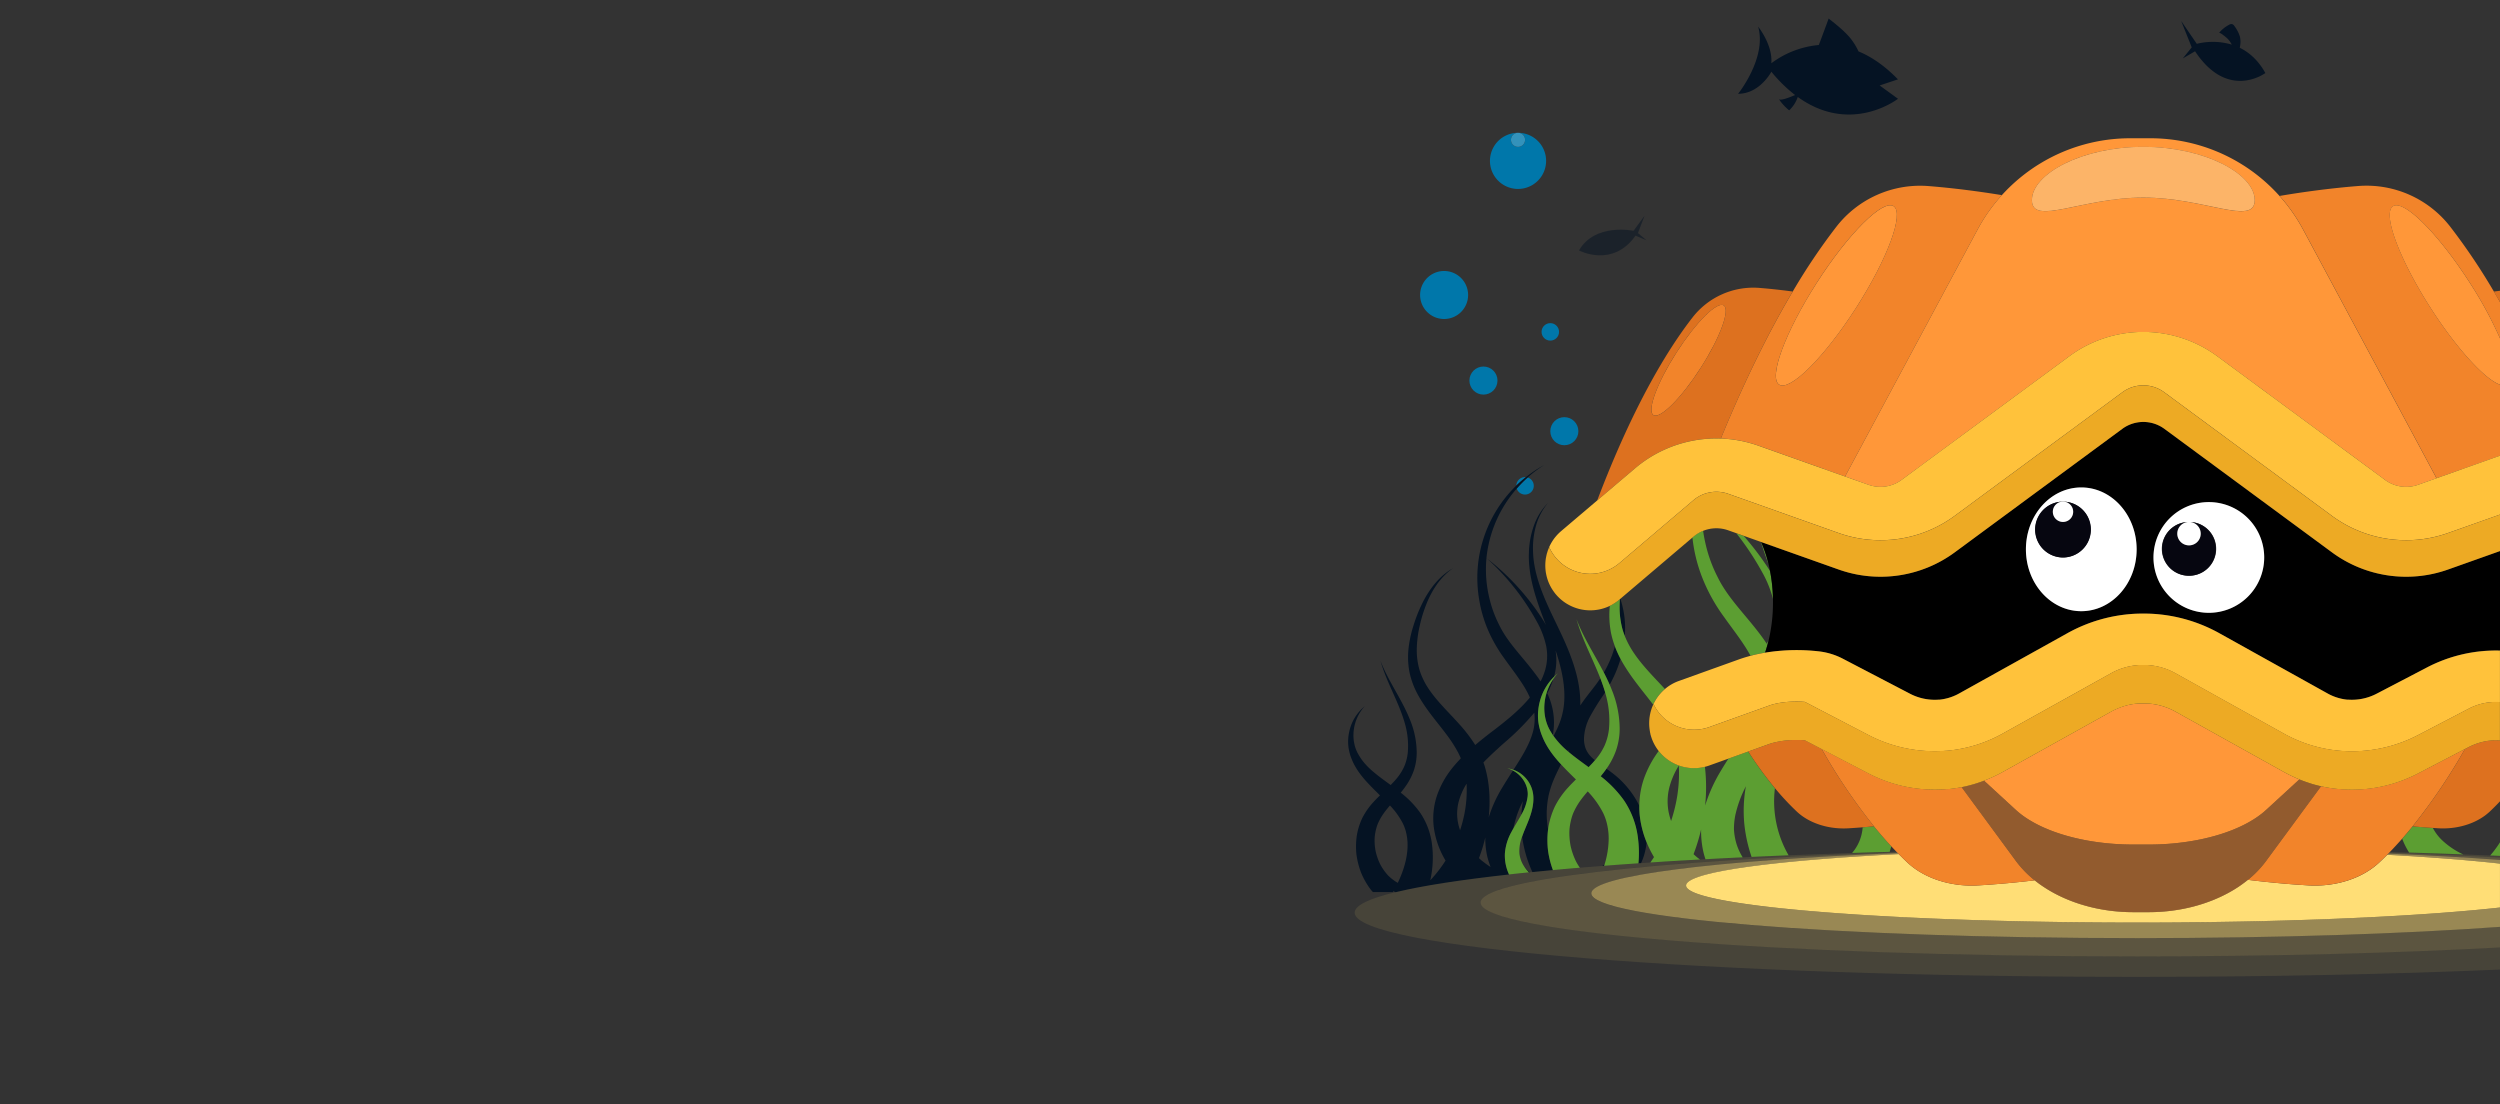 <svg xmlns="http://www.w3.org/2000/svg" viewBox="0 0 1553 686">
  <rect x="0" y="0" width="1553" height="686" fill="#333333" stroke="none"/>
  <defs>
    <style>
      .cls-2{fill:none}.cls-4{fill:#051323}.cls-10{opacity:.5}.cls-5{fill:#07a}.cls-7{fill:#5c9e32}.cls-10,.cls-8,.cls-9{fill:#ffde76}.cls-8{opacity:.1}.cls-9{opacity:.2}.cls-12{fill:#dd711f}.cls-13{fill:#f2842a}.cls-14{fill:#ff9739}.cls-16{fill:#ffc23b}.cls-17{fill:#edaa24}.cls-18{fill:#fff}.cls-19{fill:#060610}
    </style>
  </defs>
  <g id="Layer_2" data-name="Layer 2">
    <g id="all">
      <!-- <rect width="1553" height="686" rx="50" fill="#2e475e"/> -->
      <path class="cls-2" d="M1484.61 529.27l11.92.34a49.78 49.78 0 01-4.3-8.61q-3.99 4.53-7.62 8.27zM1148.16 514.55c-12.32.72-24.27-3.18-31.87-10.29a161.33 161.33 0 01-13.69-14.66q-.13 1-.21 2.1a67 67 0 008.72 39.6q19.25-.79 39.43-1.44a27.34 27.34 0 006.56-15.94q-4.42.36-8.94.63zM1173.87 529.17l4.15-.11q-1.55-1.6-3.17-3.35c-.27 1.17-.6 2.29-.98 3.46zM1098.78 353.52c.27.43.53.86.79 1.29-.27-1.44-.58-2.85-.91-4.24-.86-2.29-1.7-4.6-2.5-6.92s-1.57-4.64-2.29-7l-10.67-3.79q1.77 2 3.47 4.09a174.05 174.05 0 0112.11 16.57zM1067.11 358.49c6.4 13.14 17.34 23.44 27 36.4q1.82 2.44 3.53 5.05c.39-.78.77-1.58 1.13-2.37a101.65 101.65 0 002.64-23.29v-2.2a67.93 67.93 0 00-6.51-16.26 173 173 0 00-10.59-17q-2.71-3.84-5.63-7.54l-5.11-1.81a22 22 0 00-15.45.28c.38 2.73.89 5.43 1.51 8.1a87.77 87.77 0 007.48 20.64zM1006.69 409.34a79.57 79.57 0 01-6.77 16c.42.95.82 1.9 1.2 2.87a65.1 65.1 0 015 24.72 41.79 41.79 0 01-2.19 13 45.86 45.86 0 01-6 11.55l1.84 1.28a66.27 66.27 0 017 5.77 58.66 58.66 0 016.07 6.89 51.48 51.48 0 015.58 9.13 53 53 0 012.76-16.41 65.38 65.38 0 019.34-17.65 28 28 0 01-4.36-7.86c-.16-.46-.31-.91-.45-1.37l-.08-.29q-.16-.54-.3-1.08v-.17c-.1-.4-.19-.8-.27-1.21a1.55 1.55 0 010-.21c-.07-.39-.14-.78-.2-1.17v-.06a27.77 27.77 0 012.22-15.38c-6.42-8.47-13.84-16.93-19.51-27-.4-.44-.64-.9-.88-1.35zM1038.08 510a101.92 101.92 0 003.24-12.29 89.75 89.75 0 001.56-22.12 49.15 49.15 0 00-5.83 13.33 35.28 35.28 0 00-.35 16.24 44.25 44.25 0 001.38 4.84zM1009.33 395.11a55.11 55.11 0 005.83 10.84c5.28 7.78 12.18 14.63 19.07 22.06a27.58 27.58 0 018.71-5.05l37.35-13.42c2.3-.82 4.7-1.55 7.17-2.2-1-1.87-2.12-3.73-3.31-5.58-3.93-6.17-8.66-12.19-13.2-18.6a108.78 108.78 0 01-12-20.82 96.13 96.13 0 01-6.73-23.08c-.3-1.8-.54-3.62-.74-5.44L1006.55 372a58.08 58.08 0 012.78 23.11zM1059.28 500.29v.09a98.09 98.09 0 0110.12-22.14c1.43-2.4 2.89-4.72 4.34-7l-11.91 4.27a27.13 27.13 0 01-2.67.81 109.81 109.81 0 01.12 23.97zM974.11 465.88l-.33.69c.19.16.37.33.57.49-.09-.39-.16-.79-.24-1.18z"/>
      <path class="cls-2" d="M996.74 463.2a34.52 34.52 0 002.78-10.63 59.21 59.21 0 00-2.44-22.44c-.33.52-.66 1-1 1.54a153.81 153.81 0 00-8.33 13.43 31.13 31.13 0 00-3.75 13.46 17.22 17.22 0 00.9 6.15 14.78 14.78 0 003.08 5 26.64 26.64 0 002.82 2.64 38.32 38.32 0 005.94-9.15zM945.53 519.76a24.3 24.3 0 00-1.66 10.51 18 18 0 002.78 7.73 33.3 33.3 0 003.63 3.87l1.63-.16a68.31 68.31 0 01-2.71-6.66 77.93 77.93 0 01-3.67-15.29zM1333.66 437h-4.5 4.5zM940.15 478.2c4.73-7.31 9.11-14.25 11.49-21.53a31 31 0 001.47-13.95 155.62 155.62 0 01-18.33 18.42c-4.6 4.09-9.14 8.21-13.26 12.49.31.89.63 1.78.89 2.67 3.05 10.34 3.41 21 2.41 31.29a.22.22 0 000 .08 82 82 0 018.5-18.61c2.14-3.59 4.37-7 6.54-10.39a16.24 16.24 0 00-3.49-1.37 16.6 16.6 0 013.78.9zM966 500.77a52.62 52.62 0 017.78-11.21c1.71-1.89 3.45-3.65 5.19-5.35-2.9-2.85-5.86-5.74-8.74-8.84l-.55-.6c-2 3.92-3.85 7.72-5.3 11.49a64.38 64.38 0 00-2.19 7 57.33 57.33 0 00-1.13 7.14 53.52 53.52 0 00.61 14.79c.05-.34.08-.68.13-1a49.77 49.77 0 014.2-13.42zM1056.73 515.26a121.94 121.94 0 01-4.69 15.36c.89.81 1.8 1.61 2.76 2.38.41.32.83.62 1.25.93l3.38-.18c-.48-1.46-.9-2.93-1.27-4.42a59.19 59.19 0 01-1.43-14.07zM1022.87 523.23a33.06 33.06 0 01-.75 4.89 36.46 36.46 0 01-2.69 8l5.76-.38a94.52 94.52 0 002.27-3.37 69.09 69.09 0 01-4.59-9.14zM1084.41 489.23c0-.26.1-.53.15-.79a73.41 73.41 0 00-6.54 17.74 43.42 43.42 0 00-.88 9.09 38.31 38.31 0 001.5 8.71 36.58 36.58 0 003.91 8.59l5.53-.27a92 92 0 01-4.56-21 86.86 86.86 0 01.89-22.07zM999.24 521.18a39 39 0 00-.83-8.39 32.21 32.21 0 00-2.69-7.94 56.34 56.34 0 00-9.49-13.23c-1.39 1.64-2.73 3.27-4 4.92a41 41 0 00-5.25 9.18 37.13 37.13 0 00-2.12 9.94 42.05 42.05 0 00.81 10.2 43.15 43.15 0 003.44 9.55 40.2 40.2 0 002.23 3.61q6.86-.57 14-1.12c.45-.31.89-.63 1.33-1a55.79 55.79 0 002.57-15.72zM967.73 418.29a31.39 31.39 0 00-2.81 3.54 52.11 52.11 0 01-3.73 8.88 42.27 42.27 0 013.42 25.86l.42.6c1-1.75 1.83-3.5 2.61-5.26a45.36 45.36 0 003.87-14.25c1-10-1.07-20.54-4.29-30.75q-.45-1.4-.93-2.79a37.4 37.4 0 01-.49 14.41c-.14.66-.31 1.31-.49 2 .78-.82 1.58-1.53 2.42-2.24zM945.94 498.3c0-.21.08-.41.11-.61a62.06 62.06 0 00-5.49 14.85 13.23 13.23 0 00-.37 2c1.65-2.93 3.38-5.65 4.86-8.38a69.59 69.59 0 01.89-7.86zM957 423.27a39.06 39.06 0 002.61-6.33 31.68 31.68 0 00.88-15.51 54.58 54.58 0 00-5.81-15.24 147.46 147.46 0 00-8.9-14.31 151.46 151.46 0 00-22.4-25.23c-.18 2-.31 3.91-.32 5.87a74.88 74.88 0 002 18.54 73.89 73.89 0 006.32 17.38c5.38 11 14.57 19.7 22.68 30.58 1.03 1.37 2.03 2.78 2.94 4.25zM871.41 511.42a47.43 47.43 0 00-8-11.09c-1.17 1.37-2.29 2.73-3.31 4.11a34.54 34.54 0 00-4.41 7.71 31.33 31.33 0 00-1.78 8.36 34.75 34.75 0 00.68 8.57 36 36 0 002.89 8 33.41 33.41 0 004.8 6.74 28.94 28.94 0 006 4.58c3.61-7.49 6-15.48 6.07-23.28a32.43 32.43 0 00-.7-7 27.07 27.07 0 00-2.24-6.7zM922.67 520.17a101.09 101.09 0 01-3.94 12.91c.76.69 1.53 1.36 2.33 2a55.29 55.29 0 004.89 3.48 54.9 54.9 0 01-2.07-6.56 49.75 49.75 0 01-1.21-11.83z"/>
      <path class="cls-2" d="M1327.53 606.88c-268.42 0-486-17.85-486-39.87 0-4.49 9.06-8.81 25.74-12.84H867l-1.32-.62.24-.43-.64 1h-12.37c-.38-.43-.78-.85-1.14-1.29a46.83 46.83 0 01-6.07-10.43 49 49 0 01-3-11.45 46.75 46.75 0 01.17-11.76 41.34 41.34 0 013.55-11.19 44.52 44.52 0 016.54-9.42c1.43-1.59 2.9-3.06 4.36-4.49-2.43-2.39-4.92-4.83-7.34-7.43-4.08-4.34-8-9.33-10.27-15.18a27.72 27.72 0 01-1.41-4.48 23.92 23.92 0 01-.71-4.6 28.68 28.68 0 01.92-9.08 27.8 27.8 0 019.39-14.65c-7.93 8.48-9.25 21.65-3.6 30.59 2.64 4.6 6.54 8.37 10.89 11.81 2.79 2.23 5.75 4.36 8.77 6.57 1.15-1.17 2.26-2.34 3.3-3.56a32.5 32.5 0 005-7.68 29.06 29.06 0 002.34-8.93 49.92 49.92 0 00-2.16-19.24c-3.77-12.74-11.12-24.68-14.83-37.81 4.88 12.75 13.13 23.63 18.33 36.61a54.48 54.48 0 014.2 20.77 35.12 35.12 0 01-1.84 10.94 39.23 39.23 0 01-5.2 9.87c-.93 1.31-1.91 2.56-2.89 3.77a59.83 59.83 0 0112.12 12.53 44.76 44.76 0 017.22 18.93 64.11 64.11 0 01-.36 19.77c-.17 1.08-.4 2.14-.61 3.2a84.06 84.06 0 009.49-12.24 53.81 53.81 0 01-7.28-20.46 44.51 44.51 0 012-20.08 56.48 56.48 0 019.36-16.83c1.72-2.17 3.54-4.2 5.4-6.14-.51-1.21-1.06-2.41-1.68-3.6a82.5 82.5 0 00-7.36-11.37c-5.57-7.49-12.21-14.88-17.22-23.8a51.63 51.63 0 01-5.57-14.39 49.17 49.17 0 01-.64-15.23 73.53 73.53 0 013.12-14.53 92 92 0 015.45-13.61c4.34-8.7 10.59-16.81 19-21.58-8 5.51-13.26 13.88-16.71 22.62a89 89 0 00-4.09 13.56 69.79 69.79 0 00-1.74 13.87 43.75 43.75 0 001.73 13.38 45.51 45.51 0 005.9 11.94c5.1 7.5 12 14 18.59 21.34a94.81 94.81 0 019.38 12.06c.23.35.45.71.68 1.07 3.93-3.34 8-6.45 11.93-9.5 8.1-6.12 15.85-12.46 22-20-.1-.23-.19-.45-.3-.68a58.62 58.62 0 00-4.36-7.83c-3.3-5.18-7.27-10.25-11.09-15.63a91.43 91.43 0 01-10.12-17.5 83.23 83.23 0 01-6.48-39.4 79.82 79.82 0 0123.91-50.6 5.44 5.44 0 015.43-5.31 4.93 4.93 0 01.55 0 75.12 75.12 0 0111.38-7.55 75.12 75.12 0 00-10.3 7.77 5.43 5.43 0 11-6.79 6.89 77.33 77.33 0 00-18.78 43.14 151.59 151.59 0 0124.42 23.7A147.82 147.82 0 01958 384.27q1.22 1.91 2.34 3.9c-1.56-4-3.12-8.08-4.54-12.2-3.65-10.5-6.55-21.7-6-33a53.72 53.72 0 013.08-16.49 38.88 38.88 0 018.73-14.06 38.27 38.27 0 00-7.52 14.45 51.82 51.82 0 00-1.75 16.1c.35 10.85 3.91 21.21 8.23 31.17s9.59 19.69 13.85 30.19 7.52 21.79 7.26 33.92c2.65-3.93 5.52-7.48 8.2-11 1.51-1.91 2.92-3.88 4.25-5.9-4.71-12.15-11.19-24-14.8-36.7 4.46 11.64 11.28 22 17 33.13a69.31 69.31 0 006.85-16.26 59.2 59.2 0 01-2.37-8 58.26 58.26 0 01-.83-17.24 27.93 27.93 0 01-25-.38 27.59 27.59 0 01-6.22-4.41 27.87 27.87 0 01-2.18-2.29c-.4-.47-.78-1-1.14-1.45-.1-.12-.19-.25-.28-.38-.31-.43-.61-.87-.89-1.32l-.13-.19c-.33-.53-.63-1.06-.91-1.59l-.15-.28c-.26-.49-.5-1-.72-1.5 0-.05 0-.11-.08-.16a27.93 27.93 0 017.5-32.48l22.44-19.07c22.86-60.27 44.61-94.91 59.19-113.63a47.82 47.82 0 0141.48-18.37c7 .57 14 1.34 20.74 2.25a384 384 0 0127.08-40.24 65.92 65.92 0 0157.17-25.31c15.74 1.26 31.17 3.27 45.67 5.64a107.67 107.67 0 0179.74-35.33h12.52a107.65 107.65 0 0180.23 35.86c15.43-2.6 32-4.82 48.9-6.17a65.9 65.9 0 0157.16 25.31 382.41 382.41 0 0127.08 40.24l3.81-.5V50a50 50 0 00-50-50H50A50 50 0 000 50v586a50 50 0 0050 50h1453a50 50 0 0050-50v-33.66c-67.39 2.9-144.09 4.54-225.47 4.54zm37.11-579.66a41.44 41.44 0 0121.75.5 15.6 15.6 0 00-2.5-3.57c-.44-.47-4.9-4.35-5.46-3.68a20.33 20.33 0 016.26-5.06 2.78 2.78 0 011.9-.44 3 3 0 011.57 1.42 20.74 20.74 0 013.32 6.52 14.55 14.55 0 01-.17 6.75c5.78 2.83 11.48 7.65 15.93 15.71 0 0-23.23 17.38-43.66-13.51l-7.64 4.43 5.57-6.92-6.58-16.37zm-272.45-10.67s9.15 11.38 8.18 22.75a58.07 58.07 0 0129.52-11.3q3-8.22 6.1-16.43c4.64 3.66 9.31 7.35 13.17 11.81a40.43 40.43 0 015.39 8.6c7.86 3.27 16.12 8.73 24.48 17.37l-11.38 3.79 11.35 8.22s-29.15 22.76-62.25-1.12a20.6 20.6 0 01-5.11 8.1c-.07.07-.15.15-.25.14a.34.34 0 01-.19-.09 31.55 31.55 0 01-6.24-6.91c.92 1.39 6.85-1.1 10.14-2.43a90.35 90.35 0 01-14.76-14.49s-7.17 13.7-20.62 13.7c.03 0 18.02-22.41 12.47-41.71zm-77.44 126.86l6.85-9.37-4.08 10.74 5.23 4.44-6.73-2.81c-14.36 20.27-35.15 9.2-35.15 9.2 9.87-17.3 33.88-12.2 33.88-12.2zm-34.26 124.45a8.72 8.72 0 11-8.72-8.72 8.73 8.73 0 018.72 8.72zm-12-61.7a5.43 5.43 0 11-5.43-5.43 5.44 5.44 0 015.42 5.43zM943 82.49a17.44 17.44 0 11-17.43 17.44A17.44 17.44 0 01943 82.49zm-21.47 145.2a8.72 8.72 0 11-8.72 8.72 8.72 8.72 0 018.71-8.72zm-24.44-59.35a14.91 14.91 0 11-14.91 14.91 14.9 14.9 0 0114.9-14.91z"/>
      <path class="cls-2" d="M1546.54 504.26c-7.6 7.11-19.55 11-31.87 10.29l-3.39-.22a28.94 28.94 0 005.55 7.44 49 49 0 0013.28 9l16.81.67a64.33 64.33 0 006.08-8.21v-25.44c-2.31 2.46-4.47 4.6-6.46 6.47zM906.14 498a29.6 29.6 0 00-.29 13.65 34.25 34.25 0 001.16 4.07 85.25 85.25 0 002.71-10.33 75.24 75.24 0 001.28-18.55 41.44 41.44 0 00-4.86 11.16z"/>
      <path d="M1016 146.41l6.73 2.81-5.23-4.44 4.1-10.78-6.85 9.37s-24-5.1-33.88 12.2c0 .04 20.79 11.11 35.13-9.16z" opacity=".5" fill="#051323"/>
      <path class="cls-4" d="M1100.37 44.56a90.35 90.35 0 0014.76 14.49c-3.29 1.33-9.22 3.82-10.14 2.43a31.55 31.55 0 006.24 6.91.34.34 0 00.19.09c.1 0 .18-.07.25-.14a20.6 20.6 0 005.11-8.1c33.1 23.88 62.25 1.12 62.25 1.12l-11.38-8.27L1179 49.3c-8.36-8.64-16.62-14.1-24.48-17.37a40.43 40.43 0 00-5.39-8.6c-3.86-4.46-8.53-8.15-13.17-11.81q-3 8.22-6.1 16.43a58.07 58.07 0 00-29.52 11.35c1-11.37-8.18-22.75-8.18-22.75 5.55 19.3-12.44 41.71-12.44 41.71 13.48 0 20.65-13.7 20.65-13.7zM1355.94 36.29l7.64-4.43c20.43 30.89 43.66 13.51 43.66 13.51-4.45-8.06-10.15-12.88-15.93-15.71a14.55 14.55 0 00.17-6.75 20.74 20.74 0 00-3.32-6.52 3 3 0 00-1.57-1.42 2.78 2.78 0 00-1.9.44 20.33 20.33 0 00-6.26 5.06c.56-.67 5 3.21 5.46 3.68a15.6 15.6 0 012.5 3.57 41.44 41.44 0 00-21.75-.5L1354.93 13l6.58 16.42z"/>
      <path class="cls-5" d="M943 117.37a17.44 17.44 0 000-34.88 4.37 4.37 0 11-4.36 4.37 4.37 4.37 0 014.36-4.37 17.44 17.44 0 000 34.88z"/>
      <path d="M938.63 86.86a4.37 4.37 0 104.37-4.37 4.36 4.36 0 00-4.37 4.37z" fill="#3392bb"/>
      <circle class="cls-5" cx="971.77" cy="267.86" r="8.72"/>
      <circle class="cls-5" cx="921.52" cy="236.41" r="8.72"/>
      <path class="cls-5" d="M942.2 303.5a5.43 5.43 0 106.79-6.89 80.27 80.27 0 00-6.79 6.89zM947.36 296.36a5.44 5.44 0 00-5.43 5.31 78.64 78.64 0 016-5.28 4.93 4.93 0 00-.57-.03z"/>
      <circle class="cls-5" cx="963.05" cy="206.16" r="5.43"/>
      <path class="cls-5" d="M897.08 198.16a14.91 14.91 0 10-14.91-14.91 14.91 14.91 0 0014.91 14.91z"/>
      <path class="cls-4" d="M963.85 437.9a41.65 41.65 0 00-2.66-7.19 52.11 52.11 0 003.73-8.88c-6.85 10-7.45 23.4-1.47 32.87.37.64.76 1.26 1.16 1.87a41.35 41.35 0 00-.76-18.67zM1022.87 523.23a62.3 62.3 0 01-4.08-15.16 50.42 50.42 0 01-.44-7.48 51.48 51.48 0 00-5.58-9.13 58.66 58.66 0 00-6.07-6.89 66.27 66.27 0 00-7-5.77l-1.84-1.28c0 .07-.09.14-.14.21-1.11 1.56-2.27 3-3.44 4.48a71 71 0 0114.42 14.92 53.12 53.12 0 018.6 22.52 72 72 0 01.42 16.63l1.69-.11a36.46 36.46 0 002.69-8 33.06 33.06 0 00.77-4.94zM1008.13 391.75q.54 1.69 1.2 3.36a58.08 58.08 0 00-2.78-23.16l-.32.27c-.08 1.2-.14 2.4-.15 3.6a51.79 51.79 0 002.05 15.93zM946.65 538c.28.44.57.88.88 1.31a21.66 21.66 0 002.27 2.61h.48a33.3 33.3 0 01-3.63-3.92zM995.37 537.9l1.06-.08.27-.88c-.44.33-.88.65-1.33.96zM1006.69 409.34a64.54 64.54 0 01-3.53-7.8 69.31 69.31 0 01-6.85 16.26c1.27 2.48 2.49 5 3.61 7.57a79.57 79.57 0 006.77-16.03z"/>
      <path class="cls-4" d="M934.86 530.38a32.52 32.52 0 014.06-13.51c.41-.79.84-1.55 1.27-2.31a13.23 13.23 0 01.37-2 62.06 62.06 0 015.49-14.85c0 .2-.08.4-.11.61a69.59 69.59 0 00-.89 7.88l.11-.19a29.77 29.77 0 003.8-10.91c.87-6.35-3-13.2-9.11-16.41-2.17 3.35-4.4 6.8-6.54 10.39a82 82 0 00-8.5 18.61.22.22 0 010-.08c1-10.33.64-20.95-2.41-31.29-.26-.89-.58-1.78-.89-2.67 4.12-4.28 8.66-8.4 13.26-12.49a155.62 155.62 0 0018.33-18.42 31 31 0 01-1.47 13.95c-2.38 7.28-6.76 14.22-11.49 21.53a18.79 18.79 0 0112.42 17c.31 9.24-4.55 17.27-7 24.58a77.93 77.93 0 003.67 15.29 68.31 68.31 0 002.71 6.66q6.23-.63 12.75-1.23a57.07 57.07 0 01-3.07-12.33 55.79 55.79 0 01.06-13 53.52 53.52 0 01-.61-14.79 57.33 57.33 0 011.13-7.14 64.38 64.38 0 012.19-7c1.45-3.77 3.32-7.57 5.3-11.49-4.64-5-9-10.77-11.67-17.47a33.88 33.88 0 01-1.68-5.29 30 30 0 01-.85-5.48 34.18 34.18 0 011.1-10.8 33.33 33.33 0 018.75-15.25c.18-.64.35-1.29.49-2a37.4 37.4 0 00.49-14.41q.48 1.39.93 2.79c3.22 10.21 5.31 20.76 4.29 30.75a45.36 45.36 0 01-3.87 14.25c-.78 1.76-1.66 3.51-2.61 5.26a50.37 50.37 0 008.75 9.4l.33-.69c.08.39.15.79.24 1.18.67.57 1.36 1.13 2.06 1.69 3.32 2.66 6.85 5.19 10.44 7.82 1.37-1.39 2.69-2.78 3.91-4.22a26.64 26.64 0 01-2.82-2.64 14.78 14.78 0 01-3.08-5 17.22 17.22 0 01-.9-6.15 31.13 31.13 0 013.79-13.46 153.81 153.81 0 018.33-13.43c.34-.51.67-1 1-1.54l-.12-.46c-.83-2.79-1.8-5.56-2.86-8.3-1.33 2-2.74 4-4.25 5.9-2.68 3.49-5.55 7-8.2 11 .26-12.13-3.08-23.46-7.26-33.92s-9.51-20.2-13.85-30.19-7.88-20.32-8.23-31.17a51.82 51.82 0 011.75-16.1 38.27 38.27 0 017.52-14.45 38.88 38.88 0 00-8.73 14.06 53.72 53.72 0 00-3.11 16.55c-.51 11.31 2.39 22.51 6 33 1.42 4.12 3 8.18 4.54 12.2q-1.12-2-2.34-3.9a147.82 147.82 0 00-10.17-13.93 151.59 151.59 0 00-24.42-23.7 77.33 77.33 0 0118.82-43.17 80.27 80.27 0 016.79-6.89 75.12 75.12 0 0110.3-7.77 75.12 75.12 0 00-11.38 7.55 78.64 78.64 0 00-6 5.28 80 80 0 00-23.08 70.62 80.73 80.73 0 005.65 19.38 91.43 91.43 0 0010.12 17.5c3.82 5.38 7.79 10.45 11.09 15.63a58.62 58.62 0 014.36 7.83c.11.23.2.45.3.68-6.2 7.52-14 13.86-22 20-4 3-8 6.16-11.93 9.5-.23-.36-.45-.72-.68-1.07a94.81 94.81 0 00-9.38-12.06c-6.6-7.37-13.49-13.84-18.59-21.34a45.51 45.51 0 01-5.9-11.94 43.75 43.75 0 01-1.76-13.4 69.79 69.79 0 011.73-13.85 89 89 0 014.09-13.56c3.45-8.74 8.73-17.11 16.71-22.62-8.44 4.77-14.69 12.88-19 21.58a92 92 0 00-5.45 13.61 73.53 73.53 0 00-3.19 14.53 49.17 49.17 0 00.64 15.23 51.63 51.63 0 005.57 14.39c5 8.92 11.65 16.31 17.22 23.8a82.5 82.5 0 017.36 11.37c.62 1.19 1.17 2.39 1.68 3.6-1.86 1.94-3.68 4-5.4 6.14a56.48 56.48 0 00-9.36 16.83 44.51 44.51 0 00-2 20.08 53.81 53.81 0 007.28 20.46 84.06 84.06 0 01-9.49 12.24c.21-1.06.44-2.12.61-3.2a64.11 64.11 0 00.36-19.77 44.76 44.76 0 00-7.22-18.93 59.83 59.83 0 00-12.12-12.53c1-1.21 2-2.46 2.89-3.77a39.23 39.23 0 005.2-9.87 35.12 35.12 0 001.84-10.94 54.48 54.48 0 00-4.2-20.77c-5.2-13-13.45-23.86-18.33-36.61 3.71 13.13 11.06 25.07 14.83 37.81a49.92 49.92 0 012.16 19.24 29.06 29.06 0 01-2.34 8.93 32.5 32.5 0 01-5 7.68c-1 1.22-2.15 2.39-3.3 3.56-3-2.21-6-4.34-8.77-6.57-4.35-3.44-8.25-7.21-10.89-11.81-5.65-8.94-4.33-22.11 3.6-30.59a27.8 27.8 0 00-9.39 14.65 28.68 28.68 0 00-.92 9.08 23.92 23.92 0 00.71 4.6 27.72 27.72 0 001.41 4.45c2.29 5.85 6.19 10.84 10.27 15.18 2.42 2.6 4.91 5 7.34 7.43-1.46 1.43-2.93 2.9-4.36 4.49a44.52 44.52 0 00-6.54 9.42 41.34 41.34 0 00-3.52 11.25 46.75 46.75 0 00-.17 11.76 49 49 0 003 11.45 46.83 46.83 0 006.07 10.43c.36.44.76.86 1.14 1.29h12.32l.64-1-.24.43 1.32.62h.3c16.44-4 40.29-7.65 70.2-10.95a28 28 0 01-2.54-12.89zm-3.46-141.94a73.89 73.89 0 01-6.32-17.38 74.88 74.88 0 01-2-18.54c0-2 .14-3.92.32-5.87a151.46 151.46 0 0122.4 25.23 147.46 147.46 0 018.9 14.31 54.58 54.58 0 015.81 15.24 31.68 31.68 0 01-.88 15.51 39.06 39.06 0 01-2.61 6.33c-.95-1.47-1.95-2.88-3-4.25-8.02-10.88-17.24-19.54-22.62-30.58zm-63.1 160a28.94 28.94 0 01-6-4.58 33.41 33.41 0 01-4.8-6.74 36 36 0 01-2.89-8 34.75 34.75 0 01-.68-8.57 31.33 31.33 0 011.78-8.36 34.54 34.54 0 014.41-7.71c1-1.38 2.14-2.74 3.31-4.11a47.43 47.43 0 018 11.09 27.07 27.07 0 012.26 6.67 32.43 32.43 0 01.7 7c-.05 7.81-2.48 15.8-6.09 23.29zm41.42-43a85.25 85.25 0 01-2.72 10.32 34.25 34.25 0 01-1.16-4.07 29.6 29.6 0 01.29-13.65 41.44 41.44 0 014.9-11.2 75.24 75.24 0 01-1.31 18.59zm11.34 29.64c-.8-.63-1.57-1.3-2.33-2a101.09 101.09 0 003.94-12.91 49.75 49.75 0 001.21 11.83 54.9 54.9 0 002.07 6.56 55.29 55.29 0 01-4.89-3.49z"/>
      <path class="cls-7" d="M1058.9 362.34a108.78 108.78 0 0012 20.82c4.54 6.41 9.27 12.43 13.2 18.6 1.19 1.85 2.3 3.71 3.31 5.58 2.92-.77 6-1.41 9-1.93.85-2.51 1.6-5.13 2.25-7.84-.36.79-.74 1.59-1.13 2.37q-1.71-2.61-3.53-5.05c-9.65-13-20.59-23.26-27-36.4a87.77 87.77 0 01-7.52-20.68c-.62-2.67-1.13-5.37-1.51-8.1a21.66 21.66 0 00-6.14 3.68l-.51.43c.2 1.82.44 3.64.74 5.44a96.13 96.13 0 006.84 23.08zM1094.86 355.82a67.93 67.93 0 016.51 16.26 101.46 101.46 0 00-1.8-17.27c-.26-.43-.52-.86-.79-1.29a174.05 174.05 0 00-12.11-16.52q-1.7-2.07-3.47-4.09l-4.56-1.62q2.91 3.7 5.63 7.54a173 173 0 0110.59 16.99zM1098.66 350.57a80.89 80.89 0 00-4.66-13.87l-.13-.05c.72 2.36 1.49 4.69 2.29 7s1.64 4.63 2.5 6.92zM1018.35 500.59a50.42 50.42 0 00.44 7.48 62.3 62.3 0 004.08 15.16 69.09 69.09 0 004.59 9.19 94.52 94.52 0 01-2.27 3.37q15-1 30.86-1.86c-.42-.31-.84-.61-1.25-.93-1-.77-1.87-1.57-2.76-2.38a121.94 121.94 0 004.69-15.36 59.19 59.19 0 001.43 14.07c.37 1.49.79 3 1.27 4.42q11.34-.62 23.12-1.18a36.58 36.58 0 01-3.91-8.59 38.31 38.31 0 01-1.5-8.71 43.42 43.42 0 01.88-9.09 73.41 73.41 0 016.54-17.74c0 .26-.11.53-.15.79a86.86 86.86 0 00-.89 22.08 92 92 0 004.56 21q11.33-.52 23-1a67 67 0 01-8.72-39.6q.08-1.05.21-2.1a235.65 235.65 0 01-16.6-22.77l-12.28 4.41c-1.45 2.28-2.91 4.6-4.34 7a98.09 98.09 0 00-10.12 22.14v-.09a109.81 109.81 0 00-.14-24 27.72 27.72 0 01-12.32.28 27.22 27.22 0 01-3.88-1.09 27.9 27.9 0 01-12.49-9 65.38 65.38 0 00-9.34 17.65 53 53 0 00-2.71 16.45zm18.7-11.66a49.15 49.15 0 015.83-13.33 89.75 89.75 0 01-1.56 22.12 101.92 101.92 0 01-3.24 12.29 44.25 44.25 0 01-1.38-4.84 35.28 35.28 0 01.35-16.24zM1007.43 410.7c5.67 10.1 13.09 18.56 19.51 27a28 28 0 017.29-9.72c-6.89-7.43-13.79-14.28-19.07-22.06a55.11 55.11 0 01-5.83-10.84q-.66-1.67-1.2-3.36a51.79 51.79 0 01-2-15.93c0-1.2.07-2.4.15-3.6l-.28.24a28 28 0 01-4.14 2.92c-.61.35-1.23.66-1.85 1a58.26 58.26 0 00.83 17.24 59.2 59.2 0 002.37 8 64.54 64.54 0 003.53 7.8c.19.4.43.86.69 1.31zM1164.09 513.29c-2.3.23-4.64.44-7 .63a27.34 27.34 0 01-6.56 15.94q11.52-.36 23.33-.69c.38-1.14.71-2.29 1-3.46-3.39-3.65-6.99-7.77-10.77-12.42zM997.08 430.13a59.21 59.21 0 012.44 22.44 34.52 34.52 0 01-2.78 10.63 38.32 38.32 0 01-6 9.14c-1.22 1.44-2.54 2.83-3.91 4.22-3.59-2.63-7.12-5.16-10.44-7.82-.7-.56-1.39-1.12-2.06-1.69-.2-.16-.38-.33-.57-.49a50.37 50.37 0 01-8.75-9.4l-.42-.6c-.4-.61-.79-1.23-1.16-1.87-6-9.47-5.38-22.91 1.47-32.87a31.39 31.39 0 012.81-3.54c-.84.68-1.64 1.42-2.42 2.19a33.33 33.33 0 00-8.75 15.25 34.18 34.18 0 00-1.1 10.8 30 30 0 00.85 5.48 33.88 33.88 0 001.71 5.3c2.63 6.7 7 12.45 11.67 17.47l.55.6c2.88 3.1 5.84 6 8.74 8.84-1.74 1.7-3.48 3.46-5.19 5.35a52.62 52.62 0 00-7.77 11.21 49.77 49.77 0 00-4.2 13.39c0 .33-.08.67-.13 1a55.79 55.79 0 00-.06 13 57.07 57.07 0 003.07 12.33q8.13-.75 16.73-1.46a40.2 40.2 0 01-2.23-3.61 43.15 43.15 0 01-3.44-9.55 42.05 42.05 0 01-.81-10.2 37.13 37.13 0 012.12-9.94 41 41 0 015.25-9.18c1.22-1.65 2.56-3.28 4-4.92a56.34 56.34 0 019.49 13.23 32.21 32.21 0 012.69 7.94 39 39 0 01.83 8.39 55.79 55.79 0 01-2.54 15.76l-.27.88q10.38-.8 21.31-1.54a72 72 0 00-.42-16.63 53.12 53.12 0 00-8.6-22.52 71 71 0 00-14.42-14.92c1.17-1.44 2.33-2.92 3.44-4.48 0-.07.1-.14.14-.21a45.86 45.86 0 006-11.55 41.79 41.79 0 002.19-13 65.1 65.1 0 00-5-24.72c-.38-1-.78-1.92-1.2-2.87-1.12-2.58-2.34-5.09-3.61-7.57-5.73-11.16-12.55-21.49-17-33.13 3.61 12.74 10.09 24.55 14.8 36.7 1.06 2.74 2 5.51 2.86 8.3zM947.53 539.31c-.31-.43-.6-.87-.88-1.31a18 18 0 01-2.78-7.73 24.3 24.3 0 011.66-10.51c2.49-7.31 7.35-15.34 7-24.58a18.79 18.79 0 00-12.42-17 16.6 16.6 0 00-3.79-.9 16.24 16.24 0 013.49 1.37c6.15 3.21 10 10.06 9.11 16.41a29.77 29.77 0 01-3.8 10.91l-.11.19c-1.48 2.73-3.21 5.45-4.86 8.38-.43.76-.86 1.52-1.27 2.31a32.52 32.52 0 00-4.06 13.51 28 28 0 002.59 12.84q6-.66 12.35-1.3a21.66 21.66 0 01-2.23-2.59zM1496.53 529.61q17.1.52 33.58 1.14a49 49 0 01-13.28-9 28.94 28.94 0 01-5.55-7.44c-4.25-.28-8.44-.64-12.54-1-2.23 2.75-4.41 5.31-6.51 7.71a49.78 49.78 0 004.3 8.59zM1553 531.68v-8.47a64.33 64.33 0 01-6.08 8.21z"/>
      <path class="cls-8" d="M1530.11 530.75q-16.47-.62-33.58-1.14l-11.92-.34-.41.42c24.2.83 47.22 1.84 68.8 3v-1l-6.08-.26zM919.73 560.59c0-14.16 107.21-26.26 258.66-31.15l-.37-.38-4.15.11q-11.8.33-23.33.69-20.18.66-39.43 1.44-11.7.48-23 1l-5.53.27q-11.77.55-23.12 1.18l-3.38.18q-15.88.89-30.86 1.86l-5.76.38-1.69.11q-10.92.75-21.31 1.54l-1.06.08q-7.12.55-14 1.12-8.6.72-16.73 1.46-6.52.6-12.75 1.23l-1.63.16h-.48q-6.33.63-12.35 1.3c-29.91 3.3-53.76 7-70.2 10.95-16.68 4-25.74 8.35-25.74 12.84 0 22 217.6 39.87 486 39.87 81.38 0 158.08-1.64 225.47-4.54v-13.82c-64.58 3.52-142.1 5.58-225.47 5.58-225.21 0-407.79-14.98-407.79-33.46z"/>
      <path class="cls-9" d="M988.56 555c0-11 77.63-20.48 190.32-25l-.49-.51c-151.45 4.89-258.66 17-258.66 31.15 0 18.48 182.58 33.46 407.8 33.46 83.37 0 160.89-2.06 225.47-5.58v-12.81c-59.91 4.38-138.89 7-225.47 7-187.21.04-338.97-12.41-338.97-27.71zM1484.2 529.69l-.56.57c25.12 1.07 48.41 2.39 69.36 3.92v-1.47c-21.58-1.18-44.6-2.19-68.8-3.02z"/>
      <path class="cls-10" d="M1483.64 530.26l-.72.73c27 1.49 50.78 3.34 70.08 5.49v-2.3c-20.95-1.53-44.24-2.85-69.36-3.92zM1047.4 550.12c0-8.24 52.8-15.46 132.13-19.52l-.65-.65c-112.69 4.52-190.32 14-190.32 25 0 15.35 151.76 27.8 339 27.8 86.58 0 165.56-2.66 225.47-7v-12c-51 5.66-133 9.34-225.47 9.34-154.74.01-280.16-10.28-280.16-22.97z"/>
      <path d="M1482.92 531q-2.61 2.63-5 4.85C1467.46 545.64 1451 551 1434 550c-13-.76-25.71-2-37.57-3.46l-1.1.87q-2.31 1.81-4.8 3.48c-1.36.9-2.77 1.78-4.21 2.61-14.4 8.36-32.48 13.14-51.53 13.14h-9.62c-18.09 0-35.32-4.31-49.34-11.91a82.59 82.59 0 01-8.41-5.23c-1-.68-1.88-1.38-2.79-2.09l-.72-.57c-11.14 1.33-23 2.45-35.1 3.16-17 1-33.45-4.39-43.92-14.19q-2.55-2.39-5.37-5.24c-79.33 4.06-132.13 11.28-132.13 19.52 0 12.69 125.42 23 280.13 23 92.46 0 174.45-3.68 225.47-9.34v-27.27c-19.29-2.15-42.99-4-70.07-5.48z" fill="#ffde76"/>
      <path class="cls-12" d="M1069 272.4c15.88-38.68 31.12-68.53 44.62-91.31-6.76-.91-13.7-1.68-20.74-2.25a47.82 47.82 0 00-41.48 18.37c-14.58 18.72-36.33 53.36-59.19 113.63l23.56-20A78.07 78.07 0 011069 272.4zm-27.55-53.4c12.07-18.81 25.2-31.91 29.33-29.25s-2.29 20.05-14.35 38.85-25.2 31.9-29.33 29.25 2.29-20.07 14.35-38.85z"/>
      <path class="cls-13" d="M1069 272.4a77.69 77.69 0 0123.2 4.4l53.96 19.2 82.28-153.35a107.42 107.42 0 0115.12-21.43c-14.5-2.37-29.93-4.38-45.67-5.64a65.92 65.92 0 00-57.17 25.31 384 384 0 00-27.08 40.24c-13.5 22.74-28.74 52.59-44.64 91.27zm59.56-96.72c19.63-30.6 41-51.92 47.73-47.6s-3.73 32.63-23.36 63.23-41 51.92-47.73 47.61 3.8-32.63 23.38-63.24z"/>
      <path class="cls-12" d="M1553 187.62v-7l-3.81.5q1.89 3.14 3.81 6.5z"/>
      <path class="cls-13" d="M1522.11 140.85a65.9 65.9 0 00-57.11-25.31c-16.92 1.35-33.47 3.57-48.9 6.17a107.72 107.72 0 0114.64 20.9l82.87 154.46 39.44-14V239c-9.32-3.24-26.82-22.23-43.12-47.65-19.63-30.6-30.09-58.91-23.36-63.23s28.1 17 47.73 47.6a250.07 250.07 0 0118.7 34.44v-22.54q-1.92-3.36-3.81-6.53a382.41 382.41 0 00-27.08-40.24z"/>
      <path class="cls-14" d="M1146.16 296l14.62 5.19a22 22 0 0020.4-3l104.06-76.7a77.45 77.45 0 0192.35 0l104.07 76.7a22 22 0 0020.4 3l11.5-4.08-82.87-154.46a107.62 107.62 0 00-94.87-56.76h-12.52a107.63 107.63 0 00-94.86 56.76zm116.09-171.64c0-16.25 31-33.1 69.17-33.1s69.17 16.85 69.17 33.1-31-1.61-69.17-1.61-69.17 17.81-69.17 1.57z"/>
      <path class="cls-12" d="M1116.29 504.26c7.6 7.11 19.55 11 31.87 10.29q4.52-.27 8.94-.63c2.35-.19 4.69-.4 7-.63a358.31 358.31 0 01-32.46-48l-10.44-5.44c-1-.08-2-.13-3-.17h-1.51a55.82 55.82 0 00-16.43 2.06l-1.09.37-13.17 4.72a235.65 235.65 0 0016.6 22.77 161.33 161.33 0 0013.69 14.66z"/>
      <path class="cls-13" d="M1164.09 513.29c3.78 4.65 7.38 8.77 10.76 12.42q1.62 1.74 3.17 3.35l.37.38.49.51.65.65q2.82 2.85 5.37 5.24c10.47 9.8 26.94 15.18 43.92 14.19 12.1-.71 24-1.83 35.1-3.16a64.88 64.88 0 01-11.62-12l-33.78-45.93c-1.33.27-2.67.5-4 .7s-3 .39-4.45.53H1209.21a89.07 89.07 0 01-48.78-9.92l-28.79-15a358.31 358.31 0 0032.45 48.04z"/>
      <path class="cls-12" d="M1548.79 459.89a36 36 0 00-5.23.66 38.81 38.81 0 00-10.27 3.67l-2.08 1.09a359.21 359.21 0 01-32.47 48c4.1.4 8.29.76 12.54 1l3.39.22c12.32.72 24.27-3.18 31.87-10.29 2-1.87 4.15-4 6.46-6.47V460c-.54 0-1.07-.1-1.61-.11-.87-.05-1.73-.04-2.6 0z"/>
      <path class="cls-13" d="M1441.85 488.41L1437 495l-29.33 39.88a64.38 64.38 0 01-11.25 11.71C1408.3 548 1421 549.27 1434 550c17 1 33.45-4.39 43.92-14.19q2.38-2.22 5-4.85l.72-.73.56-.57.41-.42q3.63-3.75 7.62-8.27c2.1-2.4 4.28-5 6.51-7.71a359.21 359.21 0 0032.47-48l-28.79 15a92.07 92.07 0 01-15 6.21c-1.72.53-3.44 1-5.18 1.44q-1.29.31-2.61.6c-2.61.57-5.25 1-7.9 1.34-.89.1-1.77.2-2.66.28-2.66.24-5.33.37-8 .37-1.24 0-2.48 0-3.71-.08s-2.48-.13-3.71-.24l-.87-.08a82.74 82.74 0 01-10.93-1.69z"/>
      <path class="cls-14" d="M1395.34 547.44q-2.31 1.81-4.8 3.48 2.46-1.67 4.8-3.48zM1267.43 549.53c-1-.68-1.88-1.38-2.79-2.09.91.71 1.84 1.41 2.79 2.09zM1325.18 566.67c-18.09 0-35.32-4.31-49.34-11.91 14 7.6 31.25 11.91 49.34 11.91h9.62c19 0 37.13-4.78 51.53-13.14-14.4 8.36-32.48 13.14-51.53 13.14zM1390.54 550.92zM1325.18 524.63h9.62c30.48 0 58.48-8.26 72.89-21.49l20.68-19-1.73-.72q-4.22-1.83-8.34-4.12l-66.46-37a40.65 40.65 0 00-18-5.31H1329a37.91 37.91 0 00-11.26 2.24c-.76.27-1.52.56-2.28.88a46.27 46.27 0 00-4.48 2.19l-66.47 37c-1.37.77-2.75 1.49-4.14 2.18q-3.92 1.92-7.92 3.44l19.83 18.22c14.42 13.23 42.43 21.49 72.9 21.49zM1441.85 488.41l-4.83 6.57 4.83-6.57z"/>
      <path d="M1252.3 534.86a64.88 64.88 0 0011.62 12l.72.57c.91.71 1.84 1.41 2.79 2.09a82.59 82.59 0 008.41 5.23c14 7.6 31.25 11.91 49.34 11.91h9.62c19 0 37.13-4.78 51.53-13.14a80.48 80.48 0 004.21-2.61q2.49-1.67 4.8-3.48l1.1-.87a64.38 64.38 0 0011.25-11.71L1437 495l4.83-6.57a85.255 85.255 0 01-10.96-3.28c-.84-.31-1.68-.65-2.52-1l-20.68 19c-14.41 13.23-42.41 21.49-72.89 21.49h-9.62c-30.47 0-58.48-8.26-72.88-21.49l-19.83-18.22a85.1 85.1 0 01-13.55 3.94l-.4.07z" fill="#f2842a" opacity=".5"/>
      <path d="M1448.52 343.08l-104.06-76.7a22.13 22.13 0 00-9.62-4 22 22 0 00-16.47 4l-104.06 76.7a77.72 77.72 0 01-72.22 10.69L1094 336.7a80.89 80.89 0 014.66 13.87c.33 1.39.64 2.8.91 4.24a101.46 101.46 0 011.8 17.27v2.2a101.65 101.65 0 01-2.64 23.29c-.65 2.71-1.4 5.33-2.25 7.84a121 121 0 0133.58-.77 42.66 42.66 0 0114.76 4.59l41.39 21.58a33.37 33.37 0 0018.21 3.79h.46a31.69 31.69 0 0012.48-4.06l66.47-37a96.46 96.46 0 0143.47-12.33c2.71-.09 5.46-.08 8.16 0a96.5 96.5 0 0143.54 12.33l66.47 37a31.64 31.64 0 0012.48 4.06h.63a33.26 33.26 0 0018-3.81l30.87-16.1a92.5 92.5 0 0145.55-10.64v-61.73l-32.26 11.45a77.7 77.7 0 01-72.22-10.69zm-155.63 36.59c-19 0-34.39-17.21-34.39-38.43s15.4-38.44 34.39-38.44 34.39 17.21 34.39 38.44-15.4 38.43-34.39 38.43zm79.25 1a34.39 34.39 0 1134.38-34.39 34.39 34.39 0 01-34.38 34.4z"/>
      <path class="cls-16" d="M965.17 367.43zM964.15 365.92zM972.38 374.42a26.59 26.59 0 01-3.61-2.87 26.59 26.59 0 003.61 2.87zM963.09 364.05zM966.59 369.26c-.4-.47-.78-1-1.14-1.45.36.49.74 1 1.14 1.45a27.87 27.87 0 002.18 2.29 27.87 27.87 0 01-2.18-2.29zM975 376a26.63 26.63 0 01-2.61-1.54A26.63 26.63 0 00975 376zM1513.56 297.07l-11.5 4.08a22 22 0 01-20.4-3l-104.07-76.7a77.45 77.45 0 00-92.35 0l-104.06 76.7a22 22 0 01-20.4 3l-14.62-5.15-53.94-19.16a78.09 78.09 0 00-76.43 14l-23.56 20-22.44 19.07a27.93 27.93 0 00-7.5 32.48 28.05 28.05 0 01.08-22.52 28.17 28.17 0 004.22 6.73 27.93 27.93 0 0039.36 3.2l46-39.08a22.06 22.06 0 0121.59-4l68.56 24.35a77.75 77.75 0 0072.22-10.69l104.06-76.7a21.89 21.89 0 0126.09 0l104.06 76.7a77.76 77.76 0 0072.22 10.69l32.25-11.42v-36.59z"/>
      <path class="cls-16" d="M1448.52 343.08l-104.06-76.7a22.13 22.13 0 00-9.62-4 22.13 22.13 0 019.62 4zM1331.42 262.07a21.9 21.9 0 013.42.27 21.9 21.9 0 00-3.42-.27z"/>
      <path class="cls-17" d="M1448.52 320.42l-104.06-76.7a21.89 21.89 0 00-26.09 0l-104.06 76.7a77.75 77.75 0 01-72.22 10.69l-68.56-24.35a22.06 22.06 0 00-21.59 4l-46 39.08a27.93 27.93 0 01-39.36-3.2 28.17 28.17 0 01-4.22-6.73 28.05 28.05 0 00-.08 22.52c0 .05.05.11.08.16.22.5.46 1 .72 1.5l.15.28c.28.53.58 1.06.91 1.59l.13.19c.28.45.58.89.89 1.32.09.13.18.26.28.38.36.49.74 1 1.14 1.45a27.87 27.87 0 002.18 2.29A27.59 27.59 0 00975 376a27.93 27.93 0 0025 .38c.62-.3 1.24-.61 1.85-1a28 28 0 004.14-2.92l.28-.24.32-.27 44.88-38.13.51-.43a21.66 21.66 0 016.14-3.68 22 22 0 0115.45-.28l5.11 1.81 4.56 1.62 10.67 3.79.13.05 48.09 17.07a77.72 77.72 0 0072.22-10.69l104.06-76.7a22 22 0 019.63-4 21.79 21.79 0 016.84 0 22.13 22.13 0 019.62 4l104.06 76.7a77.7 77.7 0 0072.22 10.69l32.22-11.45v-22.67l-32.26 11.46a77.76 77.76 0 01-72.22-10.69z"/>
      <path class="cls-18" d="M1292.89 302.8c-19 0-34.39 17.21-34.39 38.44s15.4 38.43 34.39 38.43 34.39-17.21 34.39-38.43-15.4-38.44-34.39-38.44zm-11.36 43.49a17.34 17.34 0 01-.64-34.66h1.29a17.34 17.34 0 01-.65 34.66zM1372.14 311.9a34.39 34.39 0 1034.38 34.39 34.39 34.39 0 00-34.38-34.39zm-12.34 45.72a16.68 16.68 0 01-.74-33.35 6 6 0 01.74 0 6.17 6.17 0 01.75 0 16.68 16.68 0 01-.75 33.35z"/>
      <path class="cls-19" d="M1282.18 311.63a6.32 6.32 0 11-1.29 0 17.35 17.35 0 101.29 0z"/>
      <path class="cls-18" d="M1275.22 317.91a6.32 6.32 0 107-6.28h-1.29a6.31 6.31 0 00-5.71 6.28z"/>
      <path class="cls-19" d="M1360.55 324.27a7.28 7.28 0 11-1.49 0 16.7 16.7 0 101.49 0z"/>
      <path class="cls-18" d="M1352.53 331.5a7.28 7.28 0 108-7.23 6.17 6.17 0 00-.75 0 6 6 0 00-.74 0 7.27 7.27 0 00-6.51 7.23z"/>
      <path class="cls-16" d="M1025 454.55c.08.41.17.81.27 1.21-.14-.4-.27-.76-.27-1.21zM1025.64 457.3zM1025.26 455.93q.13.54.3 1.08-.16-.54-.3-1.08zM1024.72 453.17c.06.39.13.78.2 1.17-.07-.34-.14-.78-.2-1.17zM1042.94 475.51a27.22 27.22 0 003.88 1.09 27.22 27.22 0 01-3.88-1.09zM1052.2 477.16a27.59 27.59 0 01-5.38-.56 27.59 27.59 0 005.38.56zM1116.68 459.67h1.51zM1553 460c-.54 0-1.07-.1-1.61-.11.54-.01 1.07.05 1.61.11zM1461.06 490.56c-1.24 0-2.48 0-3.71-.08 1.23 0 2.47.08 3.71.08zM1441.85 488.41a82.74 82.74 0 0010.92 1.75l.87.08-.87-.08a83 83 0 01-13.24-2.31c.77.2 1.54.39 2.32.56zM1430.89 485.13c-1.42-.53-2.84-1.1-4.25-1.71l1.73.72c.84.34 1.68.68 2.52.99zM1430.89 485.13c1.43.53 2.86 1 4.3 1.48a99.28 99.28 0 01-4.3-1.48zM1439.53 487.85zM1507.47 414.71l-30.87 16.1a33.26 33.26 0 01-18 3.81h-.63a31.64 31.64 0 01-12.48-4.06l-66.47-37a96.5 96.5 0 00-43.49-12.33c-2.7-.08-5.45-.09-8.16 0a96.46 96.46 0 00-43.47 12.33l-66.47 37a31.69 31.69 0 01-12.48 4.06h-.46a33.37 33.37 0 01-18.21-3.79l-41.39-21.58a42.66 42.66 0 00-14.76-4.59 121 121 0 00-33.58.77c-3.1.52-6.13 1.16-9 1.93-2.47.65-4.87 1.38-7.17 2.2L1042.94 423a27.58 27.58 0 00-8.71 5.05 28 28 0 00-9.51 25.1 27.86 27.86 0 012.42-15.83 27.92 27.92 0 0034.67 14.33l37.35-13.41c5.64-2 14.06-2.85 22-2.23l39.23 20.45a89.07 89.07 0 0048.78 9.92h.31l.55-.05a87 87 0 0034.47-10.86l66.47-37a40.42 40.42 0 0118.16-5.31c1.5-.05 3-.05 4.5 0a40.6 40.6 0 0118.18 5.32l66.46 37a87.06 87.06 0 0034.47 10.86l.87.08q3.7.32 7.42.32a89.38 89.38 0 0041.36-10.24l30.87-16.09a36.41 36.41 0 0119.71-4.25v-32a92.5 92.5 0 00-45.5 10.55z"/>
      <path class="cls-17" d="M1533.29 440.33l-30.87 16.09a89.38 89.38 0 01-41.36 10.24q-3.72 0-7.42-.32l-.87-.08a87.06 87.06 0 01-34.47-10.86l-66.46-37a40.6 40.6 0 00-18.18-5.32h-4.5a40.42 40.42 0 00-18.16 5.31l-66.47 37a87 87 0 01-34.47 10.86l-.55.05h-.31a89.07 89.07 0 01-48.78-9.92L1121.19 436c-8-.62-16.39.21-22 2.23l-37.35 13.41a27.92 27.92 0 01-34.67-14.33 27.86 27.86 0 00-2.42 15.83v.06c.06.39.13.78.2 1.17a1.55 1.55 0 000 .21c.08.41.17.81.27 1.21v.17q.13.54.3 1.08l.08.29c.14.46.29.91.45 1.37a27.91 27.91 0 0016.85 16.84 27.22 27.22 0 003.88 1.09 27.72 27.72 0 0012.32-.28 27.13 27.13 0 002.67-.81l11.91-4.27 12.28-4.41 13.16-4.73 1.09-.37a55.82 55.82 0 0116.43-2.06h1.51c1 0 2 .09 3 .17l10.44 5.44 28.79 15a89.07 89.07 0 0048.78 9.92H1210.02c1.49-.14 3-.31 4.45-.53s2.68-.43 4-.7l.4-.07a85.1 85.1 0 0013.55-3.94q4-1.51 7.92-3.44c1.39-.69 2.77-1.41 4.14-2.18l66.47-37a46.27 46.27 0 014.48-2.19c.76-.32 1.52-.61 2.28-.88A37.91 37.91 0 011329 437H1333.81a40.65 40.65 0 0118 5.31l66.46 37q4.13 2.29 8.34 4.12c1.41.61 2.83 1.18 4.25 1.71s2.86 1 4.3 1.48 2.89.87 4.34 1.24a83 83 0 0013.24 2.31l.87.08c1.23.11 2.47.19 3.71.24s2.47.08 3.71.08c2.67 0 5.34-.13 8-.37.89-.08 1.77-.18 2.66-.28 2.65-.33 5.29-.77 7.9-1.34q1.32-.29 2.61-.6c1.74-.43 3.46-.91 5.18-1.44a92.07 92.07 0 0015-6.21l28.79-15 2.08-1.09a38.81 38.81 0 0110.27-3.67 36 36 0 015.23-.66c.87 0 1.73-.05 2.6 0 .54 0 1.07.07 1.61.11v-23.9a36.41 36.41 0 00-19.67 4.21z"/>
      <path class="cls-14" d="M1331.42 122.71c38.2 0 69.17 17.85 69.17 1.61s-31-33.1-69.17-33.1-69.17 16.85-69.17 33.1 30.96-1.61 69.17-1.61z"/>
      <path d="M1331.42 122.71c38.2 0 69.17 17.85 69.17 1.61s-31-33.1-69.17-33.1-69.17 16.85-69.17 33.1 30.96-1.61 69.17-1.61z" fill="#fad399" opacity=".5"/>
      <path class="cls-14" d="M1105.22 238.92c6.73 4.31 28.1-17 47.73-47.61s30.09-58.91 23.36-63.23-28.1 17-47.73 47.6-30.09 58.92-23.36 63.24z"/>
      <path class="cls-13" d="M1027.1 257.83c4.13 2.65 17.27-10.44 29.33-29.25s18.49-36.2 14.35-38.85-17.26 10.44-29.33 29.25-18.45 36.2-14.35 38.85z"/>
      <path class="cls-14" d="M1534.25 175.68c-19.63-30.6-41-51.92-47.73-47.6s3.73 32.63 23.36 63.23c16.3 25.42 33.8 44.41 43.12 47.65v-28.8a250.07 250.07 0 00-18.75-34.48z"/>
    </g>
  </g>
</svg>

